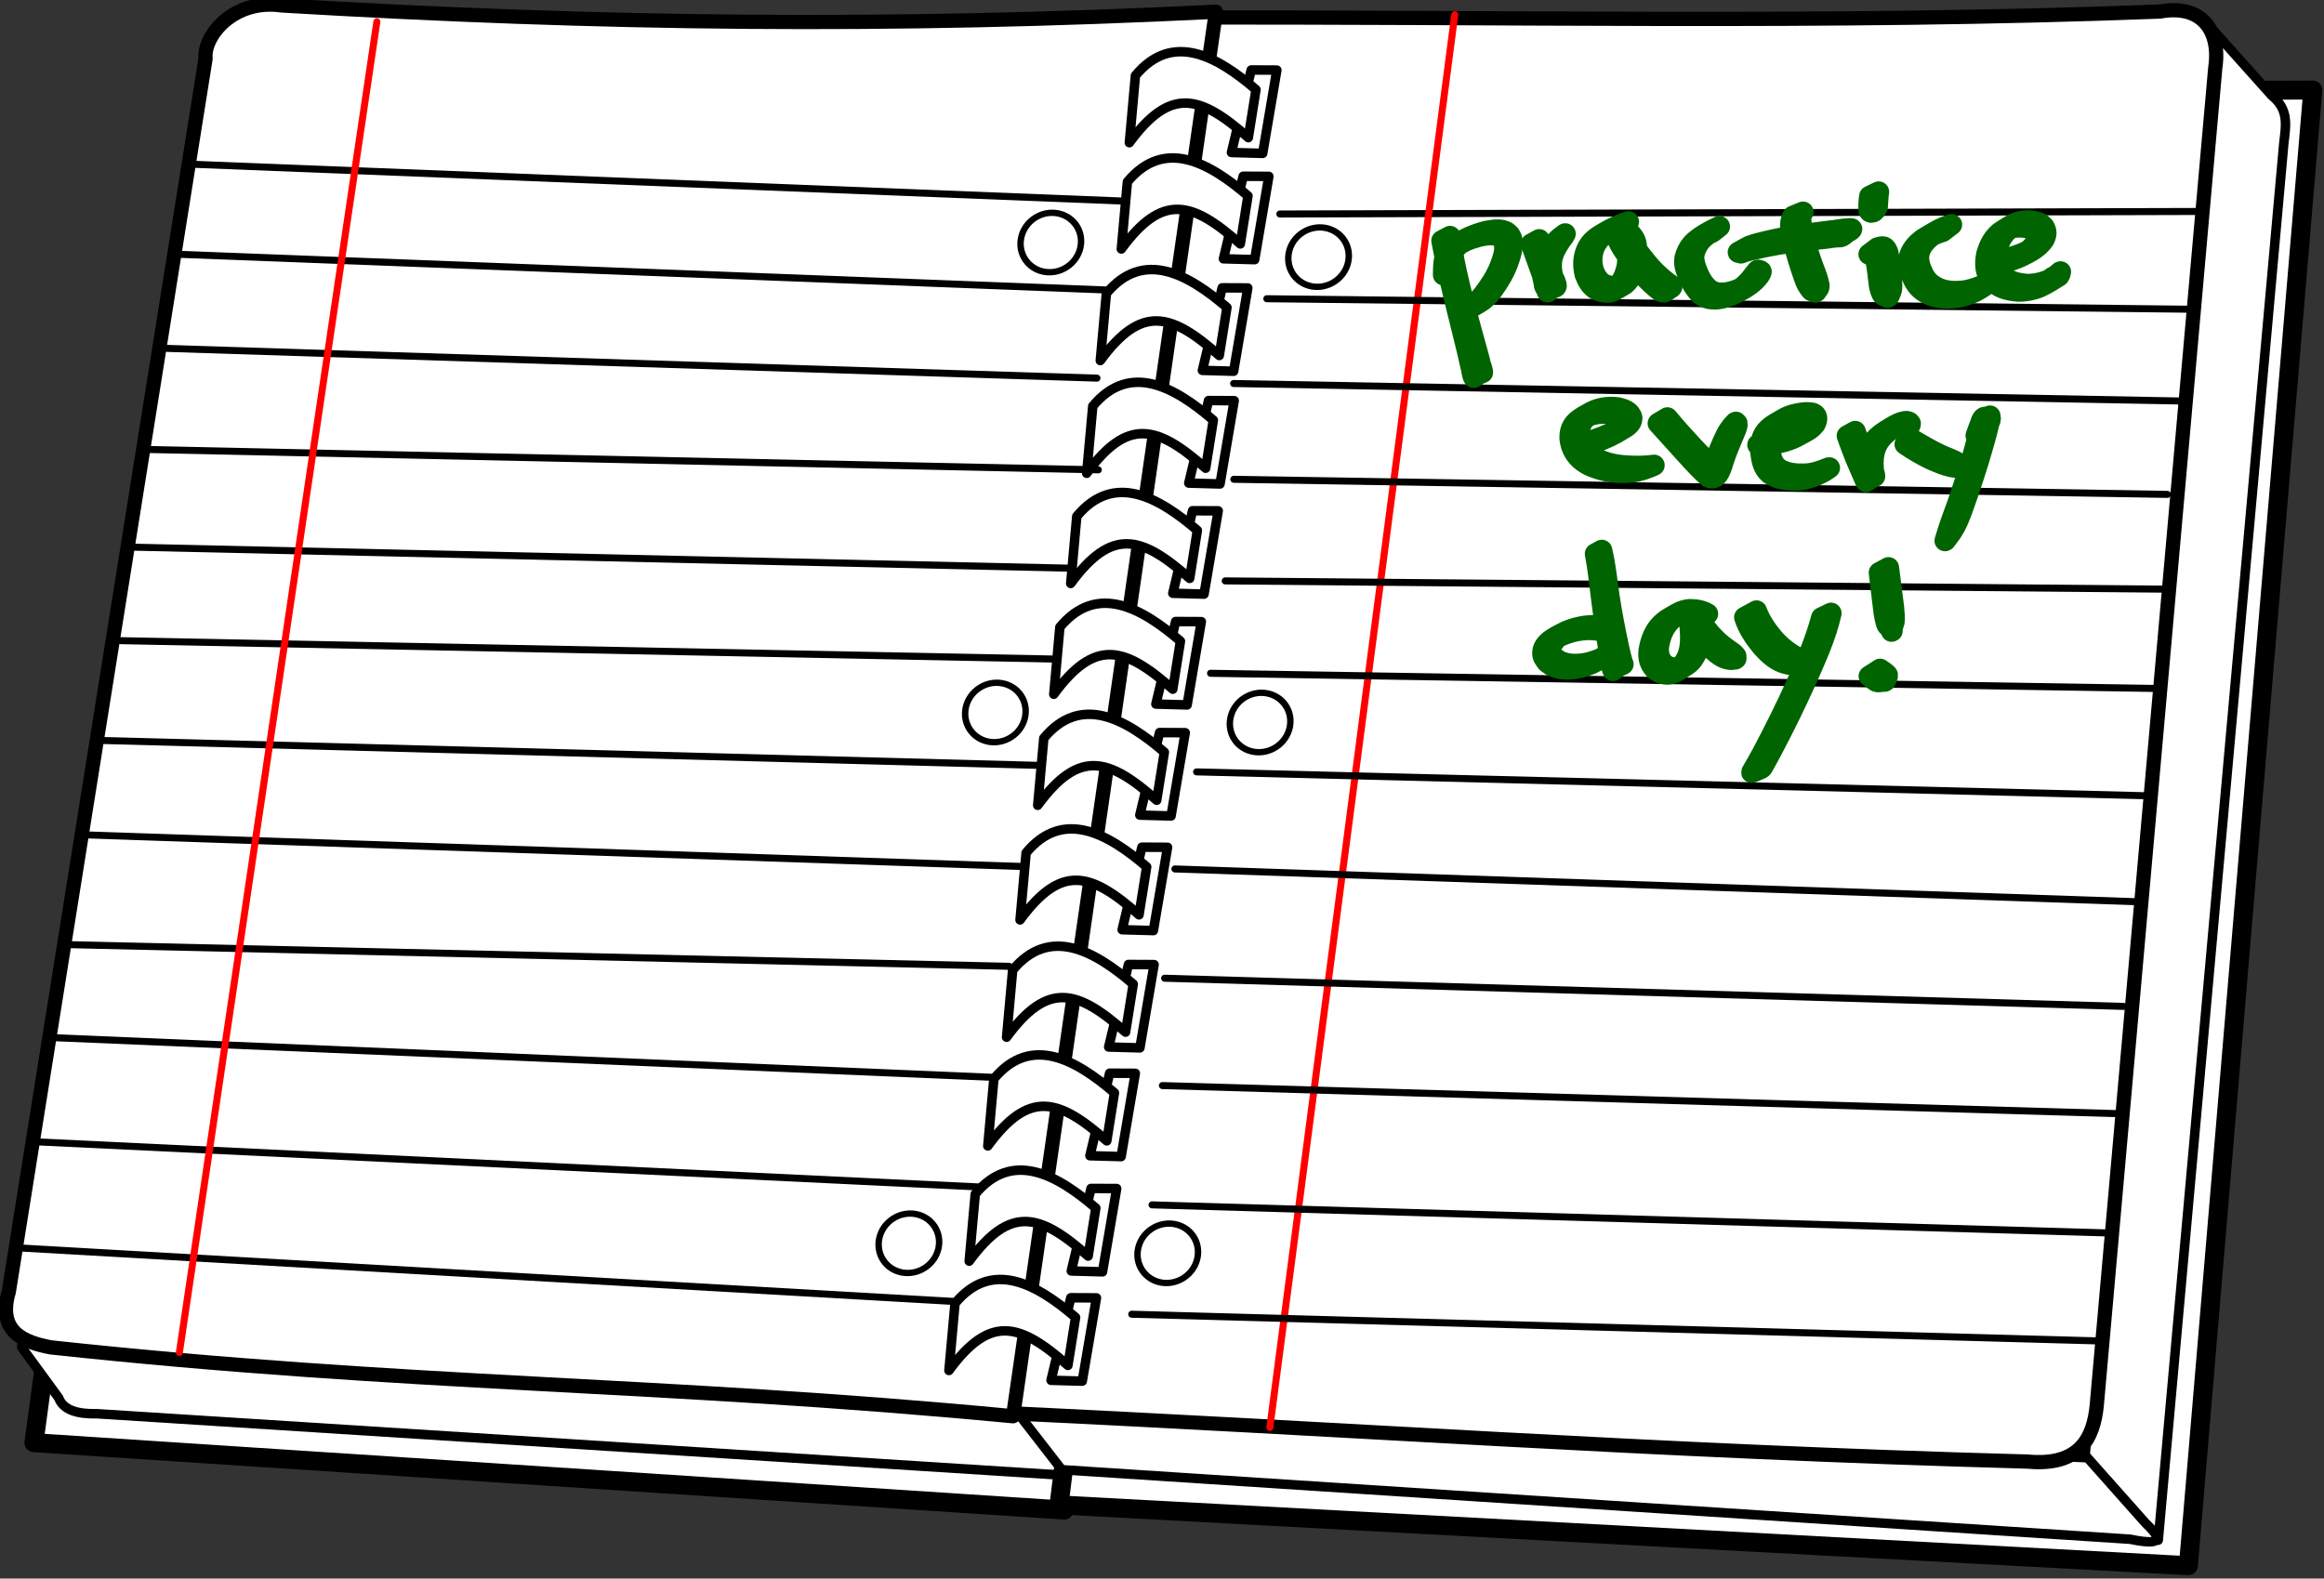 <?xml version="1.0" encoding="UTF-8" standalone="no"?>
<svg
   xmlns:dc="http://purl.org/dc/elements/1.1/"
   xmlns:cc="http://creativecommons.org/ns#"
   xmlns:rdf="http://www.w3.org/1999/02/22-rdf-syntax-ns#"
   xmlns:svg="http://www.w3.org/2000/svg"
   xmlns="http://www.w3.org/2000/svg"
   xmlns:sodipodi="http://sodipodi.sourceforge.net/DTD/sodipodi-0.dtd"
   xmlns:inkscape="http://www.inkscape.org/namespaces/inkscape"
   viewBox="0 0 467.088 317.342"
   version="1.1"
   id="svg154"
   sodipodi:docname="note.svg"
   width="123.584mm"
   height="83.964mm"
   inkscape:version="1.0.2-2 (e86c870879, 2021-01-15)">
  <rect x="0" y="0" width="467.088" height="317.342" fill="#333333" stroke="none"/>
  <defs
     id="defs158" />
  <sodipodi:namedview
     pagecolor="#ffffff"
     bordercolor="#666666"
     borderopacity="1"
     objecttolerance="10"
     gridtolerance="10"
     guidetolerance="10"
     inkscape:pageopacity="0"
     inkscape:pageshadow="2"
     inkscape:window-width="1920"
     inkscape:window-height="1017"
     id="namedview156"
     showgrid="false"
     units="mm"
     inkscape:zoom="0.88407948"
     inkscape:cx="58.675329"
     inkscape:cy="-41.597796"
     inkscape:window-x="-8"
     inkscape:window-y="-8"
     inkscape:window-maximized="1"
     inkscape:current-layer="svg154" />
  <g
     transform="matrix(1.178,-0.78,0.78,1.178,-1472.499,377.47)"
     stroke-linecap="round"
     stroke-linejoin="round"
     id="g152">
    <path
       d="m 907.2,526.46 116.91,88.915 130.68,-165.3 -113.71,-76.472 z"
       fill="#ffffff"
       stroke="#000000"
       stroke-width="2.701"
       id="path2" />
    <path
       d="m 913.24,514.16 0.413,8.925 c -0.426,1.832 0.978,3.436 3.283,4.884 l 110.24,83.529 125.66,-160.12 -114.17,-76.193 z"
       fill="#ffffff"
       stroke="#000000"
       stroke-width="1.351"
       id="path4" />
    <path
       d="m 1023.9,614.35 129.18,95.912 130.68,-165.3 -128.23,-84.321 -131.63,153.71 z"
       fill="#ffffff"
       stroke="#000000"
       stroke-width="2.701"
       id="path6" />
    <path
       d="m 1148.6,690.21 2.909,14.656 124.64,-155.88 c 1.763,-2.07 3.227,-3.603 2.308,-6.598 l -2.058,-14.059 z"
       fill="#ffffff"
       stroke="#000000"
       stroke-dashoffset="1.5"
       stroke-width="1.351"
       id="path8" />
    <path
       d="m 1026.2,599.92 0.786,10.472 121.27,92.16 c 3.947,3.979 3.615,1.715 3.083,-0.749 l -1.75,-12.276 z"
       fill="#ffffff"
       stroke="#000000"
       stroke-dashoffset="1.5"
       stroke-width="1.351"
       id="path10" />
    <path
       d="m 1022,597.23 c 42.598,31.093 75.598,56.74 120.19,88.054 5.803,4.674 9.676,2.371 12.609,-1.232 l 119.13,-149.38 c 3.646,-4.049 3.353,-8.697 -2.131,-11.03 -40.795,-24.82 -78.692,-51.286 -118.5,-77.421 z"
       fill="#ffffff"
       stroke="#000000"
       stroke-width="2.026"
       id="path12" />
    <path
       d="m 916.7,516.49 c 39.463,32.715 69.208,51.794 108.71,83.732 l 134.4,-150.7 c -40.19,-23.85 -73.798,-46.692 -110.32,-74.118 -5.174,-4.614 -11.722,-2.523 -13.203,0.324 l -120.22,130.86 c -4.573,3.861 -2.123,7.222 0.632,9.903 z"
       fill="#ffffff"
       stroke="#000000"
       stroke-width="2.026"
       id="path14" />
    <path
       d="m 1151.5,478.54 108.77,71.589"
       fill="#ff0000"
       stroke="#000000"
       stroke-dashoffset="3.003"
       id="path16" />
    <path
       d="M 1187.9,468.64 1054.99,621.72"
       fill="#ff0000"
       stroke="#ff0000"
       stroke-dashoffset="3.003"
       id="path18" />
    <path
       d="m 1077.8,560.16 111.52,78.652"
       fill="#ff0000"
       stroke="#000000"
       stroke-dashoffset="3.003"
       id="path20" />
    <path
       d="m 1132.7,495.02 110.73,76.298"
       fill="#ff0000"
       stroke="#000000"
       stroke-dashoffset="3.003"
       id="path22" />
    <path
       d="m 1143.3,487.57 108.38,73.551"
       fill="#ff0000"
       stroke="#000000"
       stroke-dashoffset="3.003"
       id="path24" />
    <path
       d="m 1125.2,506.4 109.56,75.121"
       fill="#ff0000"
       stroke="#000000"
       stroke-dashoffset="3.003"
       id="path26" />
    <path
       d="m 1116.2,517.78 110.73,74.728"
       fill="#ff0000"
       stroke="#000000"
       stroke-dashoffset="3.003"
       id="path28" />
    <path
       d="m 1107.2,527.59 110.73,75.906"
       fill="#ff0000"
       stroke="#000000"
       stroke-dashoffset="3.003"
       id="path30" />
    <path
       d="m 1097.8,538.19 111.13,77.671"
       fill="#ff0000"
       stroke="#000000"
       stroke-dashoffset="3.003"
       id="path32" />
    <path
       d="m 1087.6,548 111.52,79.437"
       fill="#ff0000"
       stroke="#000000"
       stroke-dashoffset="3.003"
       id="path34" />
    <path
       d="m 1069.1,572.72 111.52,78.652"
       fill="#ff0000"
       stroke="#000000"
       stroke-dashoffset="3.003"
       id="path36" />
    <path
       d="m 1058.5,586.06 111.52,78.652"
       fill="#ff0000"
       stroke="#000000"
       stroke-dashoffset="3.003"
       id="path38" />
    <path
       d="M 1047.5,597.44 1160,676.485"
       fill="#ff0000"
       stroke="#000000"
       stroke-dashoffset="3.003"
       id="path40" />
    <path
       d="m 1026.7,387.43 107.93,77.772"
       fill="#ff0000"
       stroke="#000000"
       stroke-dashoffset="3.003"
       id="path42" />
    <path
       d="m 950.44,470.1 109.85,76.433"
       fill="#ff0000"
       stroke="#000000"
       stroke-dashoffset="3.003"
       id="path44" />
    <path
       d="m 1007.8,406.27 109.11,77.38"
       fill="#ff0000"
       stroke="#000000"
       stroke-dashoffset="3.003"
       id="path46" />
    <path
       d="m 1017.2,396.46 108.72,78.165"
       fill="#ff0000"
       stroke="#000000"
       stroke-dashoffset="3.003"
       id="path48" />
    <path
       d="m 998.18,417.19 111.69,77.447"
       fill="#ff0000"
       stroke="#000000"
       stroke-dashoffset="3.003"
       id="path50" />
    <path
       d="m 988.9,427.72 110.73,76.948"
       fill="#ff0000"
       stroke="#000000"
       stroke-dashoffset="3.003"
       id="path52" />
    <path
       d="m 980.43,438.08 109.07,75.351"
       fill="#ff0000"
       stroke="#000000"
       stroke-dashoffset="3.003"
       id="path54" />
    <path
       d="m 969.9,448.12 109.39,76.69"
       fill="#ff0000"
       stroke="#000000"
       stroke-dashoffset="3.003"
       id="path56" />
    <path
       d="m 960.68,458.13 110.54,78.686"
       fill="#ff0000"
       stroke="#000000"
       stroke-dashoffset="3.003"
       id="path58" />
    <path
       d="m 941.25,479.88 109.3,79.207"
       fill="#ff0000"
       stroke="#000000"
       stroke-dashoffset="3.003"
       id="path60" />
    <path
       d="m 930.69,490.64 109.26,80.121"
       fill="#ff0000"
       stroke="#000000"
       stroke-dashoffset="3.003"
       id="path62" />
    <path
       d="m 920.26,501.83 110.37,82.537"
       fill="#ff0000"
       stroke="#000000"
       stroke-dashoffset="3.003"
       id="path64" />
    <path
       d="M 1059.5,384.81 931.54,527.18"
       fill="#ff0000"
       stroke="#ff0000"
       stroke-dashoffset="3.003"
       id="path66" />
    <path
       transform="matrix(0.927,0,0,0.885,488.83,94.685)"
       d="m 720.86,442.95 c 0,2.601 -2.108,4.709 -4.709,4.709 -2.601,0 -4.709,-2.108 -4.709,-4.709 0,-2.601 2.108,-4.709 4.709,-4.709 2.601,0 4.709,2.108 4.709,4.709 z"
       fill="#ffffff"
       stroke="#000000"
       stroke-dashoffset="3.003"
       id="path68" />
    <path
       transform="matrix(0.927,0,0,0.885,445.34,145.31)"
       d="m 720.86,442.95 c 0,2.601 -2.108,4.709 -4.709,4.709 -2.601,0 -4.709,-2.108 -4.709,-4.709 0,-2.601 2.108,-4.709 4.709,-4.709 2.601,0 4.709,2.108 4.709,4.709 z"
       fill="#ffffff"
       stroke="#000000"
       stroke-dashoffset="3.003"
       id="path70" />
    <path
       transform="matrix(0.927,0,0,0.885,392.69,201.03)"
       d="m 720.86,442.95 c 0,2.601 -2.108,4.709 -4.709,4.709 -2.601,0 -4.709,-2.108 -4.709,-4.709 0,-2.601 2.108,-4.709 4.709,-4.709 2.601,0 4.709,2.108 4.709,4.709 z"
       fill="#ffffff"
       stroke="#000000"
       stroke-dashoffset="3.003"
       id="path72" />
    <path
       transform="matrix(0.927,0,0,0.885,414.73,123.33)"
       d="m 720.86,442.95 c 0,2.601 -2.108,4.709 -4.709,4.709 -2.601,0 -4.709,-2.108 -4.709,-4.709 0,-2.601 2.108,-4.709 4.709,-4.709 2.601,0 4.709,2.108 4.709,4.709 z"
       fill="#ffffff"
       stroke="#000000"
       stroke-dashoffset="3.003"
       id="path74" />
    <path
       transform="matrix(0.927,0,0,0.885,362.77,179.51)"
       d="m 720.86,442.95 c 0,2.601 -2.108,4.709 -4.709,4.709 -2.601,0 -4.709,-2.108 -4.709,-4.709 0,-2.601 2.108,-4.709 4.709,-4.709 2.601,0 4.709,2.108 4.709,4.709 z"
       fill="#ffffff"
       stroke="#000000"
       stroke-dashoffset="3.003"
       id="path76" />
    <path
       transform="matrix(0.927,0,0,0.885,458.22,71.925)"
       d="m 720.86,442.95 c 0,2.601 -2.108,4.709 -4.709,4.709 -2.601,0 -4.709,-2.108 -4.709,-4.709 0,-2.601 2.108,-4.709 4.709,-4.709 2.601,0 4.709,2.108 4.709,4.709 z"
       fill="#ffffff"
       stroke="#000000"
       stroke-dashoffset="3.003"
       id="path78" />
    <g
       transform="translate(435.96,-43.076)"
       fill="#ffffff"
       stroke="#000000"
       stroke-dashoffset="1.5"
       stroke-width="1.351"
       id="g84">
      <path
         d="m 714.63,510.52 3.636,2.555 8.224,-8.767 -3.033,-2.029 z"
         id="path80" />
      <path
         d="m 717.8,510.08 4.68,-5.093 c -1.962,-6.948 -5.313,-13.525 -13.199,-11.133 l -5.99,7.484 c 9.288,-3.428 12.139,-0.123 14.509,8.743 z"
         id="path82" />
    </g>
    <g
       transform="translate(426.66,-31.097)"
       fill="#ffffff"
       stroke="#000000"
       stroke-dashoffset="1.5"
       stroke-width="1.351"
       id="g90">
      <path
         d="m 714.63,510.52 3.636,2.555 8.224,-8.767 -3.033,-2.029 z"
         id="path86" />
      <path
         d="m 717.8,510.08 4.68,-5.093 c -1.962,-6.948 -5.313,-13.525 -13.199,-11.133 l -5.99,7.484 c 9.288,-3.428 12.139,-0.123 14.509,8.743 z"
         id="path88" />
    </g>
    <g
       transform="translate(415.4,-19.51)"
       fill="#ffffff"
       stroke="#000000"
       stroke-dashoffset="1.5"
       stroke-width="1.351"
       id="g96">
      <path
         d="m 714.63,510.52 3.636,2.555 8.224,-8.767 -3.033,-2.029 z"
         id="path92" />
      <path
         d="m 717.8,510.08 4.68,-5.093 c -1.962,-6.948 -5.313,-13.525 -13.199,-11.133 l -5.99,7.484 c 9.288,-3.428 12.139,-0.123 14.509,8.743 z"
         id="path94" />
    </g>
    <g
       transform="translate(404.93,-7.206)"
       fill="#ffffff"
       stroke="#000000"
       stroke-dashoffset="1.5"
       stroke-width="1.351"
       id="g102">
      <path
         d="m 714.63,510.52 3.636,2.555 8.224,-8.767 -3.033,-2.029 z"
         id="path98" />
      <path
         d="m 717.8,510.08 4.68,-5.093 c -1.962,-6.948 -5.313,-13.525 -13.199,-11.133 l -5.99,7.484 c 9.288,-3.428 12.139,-0.123 14.509,8.743 z"
         id="path100" />
    </g>
    <g
       transform="translate(394.38,4.61)"
       fill="#ffffff"
       stroke="#000000"
       stroke-dashoffset="1.5"
       stroke-width="1.351"
       id="g108">
      <path
         d="m 714.63,510.52 3.636,2.555 8.224,-8.767 -3.033,-2.029 z"
         id="path104" />
      <path
         d="m 717.8,510.08 4.68,-5.093 c -1.962,-6.948 -5.313,-13.525 -13.199,-11.133 l -5.99,7.484 c 9.288,-3.428 12.139,-0.123 14.509,8.743 z"
         id="path106" />
    </g>
    <g
       transform="translate(383.67,16.427)"
       fill="#ffffff"
       stroke="#000000"
       stroke-dashoffset="1.5"
       stroke-width="1.351"
       id="g114">
      <path
         d="m 714.63,510.52 3.636,2.555 8.224,-8.767 -3.033,-2.029 z"
         id="path110" />
      <path
         d="m 717.8,510.08 4.68,-5.093 c -1.962,-6.948 -5.313,-13.525 -13.199,-11.133 l -5.99,7.484 c 9.288,-3.428 12.139,-0.123 14.509,8.743 z"
         id="path112" />
    </g>
    <g
       transform="translate(373.04,28.339)"
       fill="#ffffff"
       stroke="#000000"
       stroke-dashoffset="1.5"
       stroke-width="1.351"
       id="g120">
      <path
         d="m 714.63,510.52 3.636,2.555 8.224,-8.767 -3.033,-2.029 z"
         id="path116" />
      <path
         d="m 717.8,510.08 4.68,-5.093 c -1.962,-6.948 -5.313,-13.525 -13.199,-11.133 l -5.99,7.484 c 9.288,-3.428 12.139,-0.123 14.509,8.743 z"
         id="path118" />
    </g>
    <g
       transform="translate(361.94,40.548)"
       fill="#ffffff"
       stroke="#000000"
       stroke-dashoffset="1.5"
       stroke-width="1.351"
       id="g126">
      <path
         d="m 714.63,510.52 3.636,2.555 8.224,-8.767 -3.033,-2.029 z"
         id="path122" />
      <path
         d="m 717.8,510.08 4.68,-5.093 c -1.962,-6.948 -5.313,-13.525 -13.199,-11.133 l -5.99,7.484 c 9.288,-3.428 12.139,-0.123 14.509,8.743 z"
         id="path124" />
    </g>
    <g
       transform="translate(351.13,53.407)"
       fill="#ffffff"
       stroke="#000000"
       stroke-dashoffset="1.5"
       stroke-width="1.351"
       id="g132">
      <path
         d="m 714.63,510.52 3.636,2.555 8.224,-8.767 -3.033,-2.029 z"
         id="path128" />
      <path
         d="m 717.8,510.08 4.68,-5.093 c -1.962,-6.948 -5.313,-13.525 -13.199,-11.133 l -5.99,7.484 c 9.288,-3.428 12.139,-0.123 14.509,8.743 z"
         id="path130" />
    </g>
    <g
       transform="translate(340.36,64.831)"
       fill="#ffffff"
       stroke="#000000"
       stroke-dashoffset="1.5"
       stroke-width="1.351"
       id="g138">
      <path
         d="m 714.63,510.52 3.636,2.555 8.224,-8.767 -3.033,-2.029 z"
         id="path134" />
      <path
         d="m 717.8,510.08 4.68,-5.093 c -1.962,-6.948 -5.313,-13.525 -13.199,-11.133 l -5.99,7.484 c 9.288,-3.428 12.139,-0.123 14.509,8.743 z"
         id="path136" />
    </g>
    <g
       transform="translate(329.1,77.04)"
       fill="#ffffff"
       stroke="#000000"
       stroke-dashoffset="1.5"
       stroke-width="1.351"
       id="g144">
      <path
         d="m 714.63,510.52 3.636,2.555 8.224,-8.767 -3.033,-2.029 z"
         id="path140" />
      <path
         d="m 717.8,510.08 4.68,-5.093 c -1.962,-6.948 -5.313,-13.525 -13.199,-11.133 l -5.99,7.484 c 9.288,-3.428 12.139,-0.123 14.509,8.743 z"
         id="path142" />
    </g>
    <g
       transform="translate(318.11,88.42)"
       fill="#ffffff"
       stroke="#000000"
       stroke-dashoffset="1.5"
       stroke-width="1.351"
       id="g150">
      <path
         d="m 714.63,510.52 3.636,2.555 8.224,-8.767 -3.033,-2.029 z"
         id="path146" />
      <path
         d="m 717.8,510.08 4.68,-5.093 c -1.962,-6.948 -5.313,-13.525 -13.199,-11.133 l -5.99,7.484 c 9.288,-3.428 12.139,-0.123 14.509,8.743 z"
         id="path148" />
    </g>
  </g>
  <path
     style="fill:#00ff00;stroke:#006400;stroke-width:4.239;stroke-linecap:square;stroke-linejoin:round"
     id="path993"
     d="m 289.785,48.397 c 0.83,4.525 1.913,9 2.992,13.47 0.952,3.882 1.959,7.75 2.82,11.654 0.21,0.692 0.24,1.435 0.472,2.122 0.032,0.094 0.098,0.292 0.181,0.237 0.453,-0.3 0.877,-0.641 1.315,-0.962 -0.534,-0.047 -0.297,0.018 -0.718,-0.161 0,0 -0.168,0.1 -0.168,0.1 v 0 c 0.028,0.414 0.06,0.194 -0.165,0.648 0.485,-0.204 0.975,-0.395 1.454,-0.611 0.117,-0.053 -0.577,-2.211 -0.583,-2.339 -1.06,-3.823 -2.119,-7.647 -3.14,-11.48 -1.136,-4.473 -2.217,-8.969 -2.807,-13.553 0,0 -1.652,0.876 -1.652,0.876 z" />
  <path
     style="fill:#00ff00;stroke:#006400;stroke-width:4.239;stroke-linecap:square;stroke-linejoin:round"
     id="path995"
     d="m 290.806,54.906 c 0.217,-0.99 0.428,-1.98 0.68,-2.962 0.378,-1.348 1.073,-2.227 2.159,-3.076 0.215,-0.136 0.444,-0.254 0.646,-0.409 0.192,-0.147 -0.856,0.401 -0.615,0.386 0.314,-0.019 0.567,-0.274 0.855,-0.401 0.933,-0.408 1.88,-0.704 2.86,-0.973 1.289,-0.217 2.937,-0.589 4.121,0.219 0.179,0.122 0.31,0.302 0.465,0.453 0.101,0.2 0.237,0.386 0.304,0.6 0.483,1.545 -0.32,3.505 -0.851,4.932 -0.782,1.944 -1.923,3.699 -3.184,5.361 -0.591,0.767 -1.235,1.485 -2.019,2.056 -0.545,0.333 -1.936,1.227 0.543,-0.297 0.111,-0.069 -0.232,0.121 -0.349,0.18 -0.227,0.113 -0.402,0.194 -0.63,0.301 -0.294,0.189 -2.983,1.45 -1.665,1.046 0,0 0.204,-0.08 0.204,-0.08 v 0 c 1.766,-0.768 -1.525,0.781 0.025,0.174 1.275,-0.557 2.49,-1.247 3.643,-2.027 0.788,-0.597 1.456,-1.325 2.037,-2.125 1.196,-1.658 2.267,-3.408 2.987,-5.332 0.502,-1.431 1.27,-3.532 0.771,-5.053 -0.076,-0.231 -0.224,-0.432 -0.336,-0.647 -0.171,-0.164 -0.316,-0.359 -0.512,-0.492 -1.241,-0.842 -2.953,-0.451 -4.305,-0.228 -2.315,0.616 -4.51,1.527 -6.467,2.948 -1.028,0.866 -1.66,1.738 -1.921,3.082 -0.128,0.899 -0.136,1.804 -0.146,2.711 0,0 0.698,-0.346 0.698,-0.346 z" />
  <path
     style="fill:#00ff00;stroke:#006400;stroke-width:4.239;stroke-linecap:square;stroke-linejoin:round"
     id="path997"
     d="m 307.768,49.043 c 0.761,2.225 1.611,4.418 2.38,6.639 0.201,0.603 0.474,1.371 0.632,2.004 0.223,0.895 -0.064,2.093 1.719,-1.028 0.14,-0.245 -0.226,-0.517 -0.312,-0.786 -0.109,-0.341 -0.18,-0.692 -0.27,-1.038 -0.432,-2.818 0.348,-4.388 1.878,-6.65 0.658,-0.861 0.415,-0.453 0.788,-1.185 0,0 -0.078,0.032 -0.078,0.032 v 0 c -1.399,1.067 -0.74,0.499 -1.982,1.699 -0.295,0.343 -0.613,0.668 -0.885,1.03 -1.376,1.831 -1.88,3.79 -1.533,6.052 0.081,0.36 0.147,0.723 0.243,1.079 0.077,0.284 -0.017,0.804 0.275,0.837 2.501,0.282 2.331,-0.085 1.945,-1.032 -0.261,-0.64 -0.552,-1.268 -0.809,-1.91 -0.896,-2.169 -1.699,-4.375 -2.402,-6.614 0,0 -1.589,0.87 -1.589,0.87 z" />
  <path
     style="fill:#00ff00;stroke:#006400;stroke-width:4.239;stroke-linecap:square;stroke-linejoin:round"
     id="path1001"
     d="m 327.302,44.576 c -1.263,0.405 -2.476,0.938 -3.658,1.537 -1.624,0.916 -3.441,1.772 -4.43,3.445 -0.14,0.237 -0.244,0.494 -0.366,0.741 -0.664,1.649 -0.682,3.156 -0.269,4.86 0.384,1.06 0.958,2.132 1.885,2.82 0.169,0.126 0.36,0.219 0.54,0.328 0.931,0.371 2.273,0.677 3.228,0.189 0.797,-0.407 1.551,-0.891 2.327,-1.337 1.241,-1.07 1.844,-2.595 2.256,-4.139 0.305,-1.279 0.251,-2.572 0.043,-3.858 -0.081,-0.595 -0.296,-1.115 -0.651,-1.593 -0.313,-0.384 -0.628,-0.766 -0.965,-1.13 -0.791,-0.515 -0.319,-0.263 -2.222,1.123 -0.077,0.056 0.019,0.191 0.041,0.283 0.113,0.473 0.349,0.903 0.567,1.332 0.98,1.758 2.241,3.336 3.51,4.891 1.143,1.398 2.407,2.695 3.789,3.856 0.443,0.319 0.906,0.827 1.494,0.778 0.078,-0.025 0.156,-0.05 0.234,-0.075 0,0 1.239,-0.805 1.239,-0.805 v 0 c 0.037,-0.048 0.075,-0.097 0.112,-0.145 0.007,-0.042 0.032,-0.084 0.023,-0.126 -0.052,-0.232 -0.947,-0.699 -1.097,-0.884 -1.418,-1.111 -2.721,-2.36 -3.868,-3.753 -1.257,-1.54 -2.499,-3.112 -3.437,-4.874 -0.177,-0.37 -0.291,-0.571 -0.411,-0.948 -0.033,-0.103 -0.064,-0.208 -0.076,-0.316 -0.006,-0.048 0.069,-0.163 0.025,-0.143 -3.123,1.442 -2.615,1.262 -1.872,1.006 0.378,0.312 0.714,0.666 1.014,1.055 0.332,0.445 0.552,0.928 0.641,1.482 0.245,1.241 0.284,2.494 -0.006,3.735 -0.397,1.51 -0.983,2.99 -2.262,3.971 0.381,-0.207 0.8,-0.355 1.143,-0.621 0.175,-0.136 -0.411,0.169 -0.627,0.221 -0.859,0.206 -1.756,0.073 -2.571,-0.231 -0.178,-0.095 -0.367,-0.173 -0.534,-0.286 -0.926,-0.629 -1.492,-1.678 -1.866,-2.697 -0.421,-1.666 -0.383,-3.114 0.285,-4.722 0.511,-0.997 1.025,-1.71 1.935,-2.386 0.206,-0.153 0.882,-0.343 0.64,-0.429 -0.258,-0.092 -0.476,0.269 -0.714,0.403 1.203,-0.634 2.44,-1.199 3.733,-1.625 0,0 1.2,-0.935 1.2,-0.935 z" />
  <path
     style="fill:#00ff00;stroke:#006400;stroke-width:4.239;stroke-linecap:square;stroke-linejoin:round"
     id="path1003"
     d="m 345.586,45.537 c -1.748,0.787 -3.445,1.714 -4.921,2.944 -1.042,0.914 -1.679,2.085 -2.019,3.412 -0.257,1.388 0.305,2.671 0.854,3.912 0.542,1.218 1.229,2.354 2.177,3.296 1.064,0.882 2.01,1.057 3.358,0.999 1.481,-0.148 2.875,-0.656 4.187,-1.337 1.672,-0.889 3.276,-1.85 4.399,-3.394 0.072,-0.1 0.425,-0.672 0.346,-0.817 -0.087,-0.16 -0.517,-0.218 -0.627,-0.244 0,0 -0.172,0.09 -0.172,0.09 v 0 c -0.453,0.591 -0.946,1.147 -1.378,1.754 -0.489,0.562 -1.003,1.089 -1.589,1.551 -0.179,0.141 -0.763,0.487 -0.549,0.408 0.418,-0.154 0.783,-0.425 1.175,-0.638 -1.294,0.709 -2.674,1.242 -4.149,1.42 -1.299,0.093 -2.225,-0.03 -3.283,-0.849 -0.974,-0.885 -1.668,-1.99 -2.164,-3.208 -0.489,-1.216 -0.984,-2.493 -0.735,-3.824 0.344,-1.265 0.97,-2.383 1.968,-3.255 0.178,-0.148 0.351,-0.302 0.534,-0.443 0.423,-0.325 1.52,-1.008 -0.418,0.148 -0.06,0.036 0.444,-0.255 1.131,-0.583 0.143,-0.068 0.289,-0.131 0.433,-0.197 0,0 1.444,-1.144 1.444,-1.144 z" />
  <path
     style="fill:#00ff00;stroke:#006400;stroke-width:4.239;stroke-linecap:square;stroke-linejoin:round"
     id="path1005"
     d="m 360.365,43.46 c -0.934,1.549 -0.304,3.458 0.064,5.089 0.573,2.372 1.311,4.699 2.105,7.004 0.223,0.611 0.437,1.244 0.771,1.807 0.179,0.302 0.407,0.591 0.604,0.883 0.024,0.024 0.346,0.353 0.403,0.368 0.638,0.169 0.241,-0.169 0.525,0.113 0,0 0.185,-0.093 0.185,-0.093 v 0 c 0.33,-0.58 0.641,-0.597 0.574,-1.333 -0.21,-1.007 -0.524,-1.982 -0.917,-2.934 -0.846,-2.269 -1.628,-4.565 -2.194,-6.922 -0.212,-0.948 -0.352,-1.469 -0.474,-2.42 -0.106,-0.827 -0.144,-1.683 0.366,-2.388 0,0 -2.013,0.825 -2.013,0.825 z" />
  <path
     style="fill:#00ff00;stroke:#006400;stroke-width:4.239;stroke-linecap:square;stroke-linejoin:round"
     id="path1007"
     d="m 351.426,49.917 c -0.496,0.304 -1.037,0.544 -1.488,0.912 -0.173,0.141 0.421,-0.149 0.635,-0.215 0.271,-0.083 0.545,-0.157 0.82,-0.23 1.089,-0.289 2.19,-0.516 3.292,-0.749 2.057,-0.434 4.133,-0.762 6.217,-1.033 1.548,-0.197 3.097,-0.389 4.649,-0.555 0.698,-0.067 1.397,-0.131 2.09,-0.241 0.464,-0.085 0.932,-0.139 1.403,-0.167 0.287,-0.035 0.578,-0.017 0.864,-0.044 0.538,-0.13 0.934,-0.567 1.335,-0.91 0,0 -0.19,0.115 -0.19,0.115 v 0 c 0.195,-0.108 1.083,-0.463 1.123,-0.77 0.003,-0.02 -0.03,-0.028 -0.045,-0.041 -0.284,-0.052 -0.58,0.006 -0.864,0.015 -0.479,0.028 -0.958,0.061 -1.43,0.149 -0.706,0.131 -1.418,0.217 -2.132,0.292 -1.576,0.187 -3.148,0.415 -4.724,0.604 -2.132,0.287 -4.252,0.649 -6.354,1.11 -1.136,0.251 -2.271,0.502 -3.394,0.808 -0.121,0.033 -1.344,0.373 -1.531,0.466 -0.797,0.397 -1.563,0.855 -2.344,1.283 0,0 2.069,-0.8 2.069,-0.8 z" />
  <path
     style="fill:#00ff00;stroke:#006400;stroke-width:4.239;stroke-linecap:square;stroke-linejoin:round"
     id="path1009"
     d="m 375.636,51.112 c 0.878,-0.064 1.06,0.165 1.334,0.976 0.407,1.774 0.511,3.596 0.77,5.394 0.094,0.44 0.355,1.618 0.77,1.911 0.705,0.201 0.446,0.03 0.842,0.396 0,0 0.161,-0.086 0.161,-0.086 v 0 c 0.46,-1.619 -0.468,1.506 0.554,-1.137 0.252,-0.652 0.121,-1.688 0.112,-2.365 -0.189,-1.831 -0.33,-3.681 -0.754,-5.476 -0.506,-1.269 -0.852,-1.274 -2.109,-0.885 0,0 -1.68,1.272 -1.68,1.272 z" />
  <path
     style="fill:#00ff00;stroke:#006400;stroke-width:4.239;stroke-linecap:square;stroke-linejoin:round"
     id="path1011"
     d="m 375.768,39.461 c -0.129,0.972 -0.224,1.953 -0.105,2.93 0.378,0.399 0.13,0.279 0.798,0.209 0,0 0.18,-0.097 0.18,-0.097 v 0 c 0.58,-0.579 0.36,-0.255 0.68,-0.957 0.099,-0.986 0.079,-1.983 0.256,-2.962 0,0 -1.809,0.878 -1.809,0.878 z" />
  <path
     style="fill:#00ff00;stroke:#006400;stroke-width:4.239;stroke-linecap:square;stroke-linejoin:round"
     id="path1013"
     d="m 392.243,45.155 c -2.127,0.555 -3.973,1.821 -5.836,2.929 -1.097,0.82 -2.073,1.858 -2.551,3.166 -0.086,0.235 -0.134,0.483 -0.201,0.724 -0.256,1.553 0.299,2.98 0.975,4.345 0.789,1.469 1.658,2.218 3.146,2.926 1.532,0.662 3.172,0.744 4.812,0.634 1.495,-0.144 2.927,-0.594 4.288,-1.213 0.873,-0.451 1.749,-0.973 2.515,-1.584 0.033,-0.026 -0.055,-0.064 -0.082,-0.095 0,0 -0.17,0.07 -0.17,0.07 v 0 c -0.182,0.114 -0.735,0.444 -0.545,0.343 2.201,-1.159 0.464,-0.313 0.44,-0.301 -0.153,0.073 -0.306,0.147 -0.458,0.22 -1.326,0.578 -2.705,1.04 -4.15,1.204 -1.61,0.139 -3.227,0.086 -4.744,-0.539 -1.451,-0.665 -2.305,-1.365 -3.081,-2.786 -0.657,-1.317 -1.184,-2.7 -0.899,-4.195 0.07,-0.23 0.122,-0.466 0.21,-0.689 0.497,-1.271 1.483,-2.261 2.576,-3.039 -0.394,0.214 -0.784,0.434 -1.181,0.641 -0.253,0.132 0.496,-0.285 0.75,-0.416 0.623,-0.321 1.281,-0.598 1.945,-0.823 0.129,-0.044 0.261,-0.075 0.391,-0.113 0,0 1.849,-1.409 1.849,-1.409 z" />
  <path
     style="fill:#00ff00;stroke:#006400;stroke-width:4.239;stroke-linecap:square;stroke-linejoin:round"
     id="path1015"
     d="m 402.752,52.783 c 1.175,-0.338 2.333,-0.725 3.452,-1.219 1.766,-0.879 3.522,-1.739 4.624,-3.407 0.49,-0.985 0.552,-1.69 -0.051,-2.629 -0.821,-0.95 -1.986,-1.092 -3.169,-1.144 -2.42,-0.036 -3.604,1.042 -5.676,2.332 -1.426,1.204 -2.117,2.618 -2.631,4.375 -0.296,1.458 -0.352,3.028 0.359,4.384 0.136,0.259 0.317,0.49 0.476,0.735 1.415,1.692 3.289,2.117 5.388,2.327 1.566,0.021 3.118,-0.262 4.557,-0.888 1.161,-0.505 2.897,-1.645 3.727,-2.146 0.306,-0.56 0.202,-0.271 0.325,-0.865 0,0 -0.093,0.04 -0.093,0.04 v 0 c -1.277,1.07 -0.584,0.547 -2.094,1.549 0.308,-0.168 1.182,-0.266 0.924,-0.503 -0.261,-0.24 -0.623,0.338 -0.947,0.482 -1.413,0.629 -2.927,0.963 -4.475,0.96 -2.11,-0.175 -3.779,-0.541 -5.27,-2.153 -0.16,-0.228 -0.341,-0.442 -0.48,-0.683 -0.74,-1.283 -0.698,-2.792 -0.381,-4.191 0.535,-1.716 1.248,-3.089 2.673,-4.239 -0.427,0.216 -0.842,0.457 -1.281,0.649 -0.214,0.093 0.396,-0.248 0.605,-0.354 0.799,-0.406 1.676,-0.563 2.566,-0.562 1.117,0.027 2.236,0.115 3.045,0.982 0.567,0.822 0.529,1.483 0.05,2.353 -0.339,0.486 -0.688,0.89 -1.154,1.261 -0.173,0.138 -0.743,0.468 -0.536,0.392 0.375,-0.138 0.703,-0.382 1.05,-0.58 0.216,-0.124 -0.438,0.237 -0.657,0.355 -1.153,0.547 -2.336,1.016 -3.571,1.346 0,0 -1.353,1.042 -1.353,1.042 z" />
  <path
     style="fill:#00ff00;stroke:#006400;stroke-width:4.239;stroke-linecap:square;stroke-linejoin:round"
     id="path1025"
     d="m 318.086,89.892 c 1.789,-0.632 3.56,-1.313 5.291,-2.09 1.413,-0.717 1.421,-0.7 3.313,-1.867 0.367,-0.226 0.767,-0.561 1.009,-0.928 0.271,-0.41 0.234,-0.529 0.287,-0.986 -0.285,-1.35 -1.6,-1.759 -2.79,-2.036 -1.58,-0.227 -3.196,-0.07 -4.685,0.522 -0.296,0.118 -0.576,0.272 -0.863,0.409 -2,1.146 -3.78,1.919 -4.084,4.366 -0.036,0.289 -0.018,0.582 -0.027,0.873 0.174,1.878 1.073,3.492 2.597,4.617 0.367,0.271 0.775,0.482 1.162,0.723 2.291,1.081 4.833,1.58 7.366,1.491 0.496,-0.017 0.989,-0.082 1.483,-0.122 1.495,-0.166 2.87,-0.719 4.244,-1.291 0,0 0.067,-0.052 0.067,-0.052 v 0 c -0.918,0.123 -1.839,0.197 -2.766,0.209 -2.921,0.026 -5.878,-0.136 -8.559,-1.421 -0.383,-0.23 -0.785,-0.431 -1.15,-0.69 -1.5,-1.064 -2.401,-2.596 -2.531,-4.431 0.045,-0.871 0.112,-1.533 0.561,-2.307 0.133,-0.228 0.286,-0.447 0.461,-0.645 0.181,-0.205 0.875,-0.54 0.602,-0.558 -0.389,-0.026 -0.696,0.352 -1.044,0.528 0.285,-0.145 0.56,-0.309 0.854,-0.435 1.449,-0.621 3.036,-0.809 4.592,-0.595 0.894,0.194 2.065,0.453 2.493,1.393 0.056,0.123 0.061,0.264 0.091,0.396 -0.102,0.587 -0.248,0.881 -0.714,1.287 -0.177,0.154 -0.792,0.488 -0.568,0.418 0.053,-0.016 2.417,-1.334 0.137,-0.093 -1.725,0.811 -3.494,1.521 -5.303,2.125 0,0 -1.526,1.186 -1.526,1.186 z" />
  <path
     style="fill:#00ff00;stroke:#006400;stroke-width:4.239;stroke-linecap:square;stroke-linejoin:round"
     id="path1031"
     d="m 333.266,85.1 c 1.73,1.923 3.47,3.838 5.206,5.756 1.269,1.404 2.546,2.802 3.901,4.123 0.344,0.315 0.678,0.642 1.031,0.947 1.944,1 2.685,-2.397 3.011,-3.382 0.696,-2.101 1.596,-4.124 2.445,-6.165 0.046,-0.15 0.342,-0.968 0.286,-1.218 -0.028,-0.124 -0.166,-0.193 -0.25,-0.29 0,0 -0.133,0.061 -0.133,0.061 v 0 c -0.649,0.7 -1.264,1.411 -1.705,2.269 -1.026,2.029 -1.852,4.148 -2.644,6.278 -0.159,0.42 -0.427,1.141 -0.613,1.584 -0.057,0.136 -0.113,0.273 -0.184,0.402 -0.04,0.074 -0.224,0.24 -0.148,0.205 1.846,-0.86 2.391,-1.671 1.93,-1 -0.384,-0.27 -0.722,-0.598 -1.089,-0.889 -1.44,-1.244 -2.768,-2.61 -4.07,-3.997 -1.746,-1.895 -3.487,-3.798 -5.121,-5.792 0,0 -1.854,1.109 -1.854,1.109 z" />
  <path
     style="fill:#00ff00;stroke:#006400;stroke-width:4.239;stroke-linecap:square;stroke-linejoin:round"
     id="path1033"
     d="m 353.288,89.426 c 1.836,0.239 3.694,-0.237 5.457,-0.707 0.953,-0.291 1.894,-0.646 2.761,-1.145 1.572,-0.904 2.403,-1.146 3.347,-2.378 0.299,-0.608 0.512,-1.453 -0.141,-1.928 -0.118,-0.086 -0.262,-0.131 -0.392,-0.197 -1.312,-0.274 -2.662,3.25e-4 -3.942,0.314 -0.72,0.208 -1.413,0.501 -2.059,0.883 -1.655,0.978 -2.278,1.223 -3.385,2.413 -1.013,1.268 -1.117,2.64 -1.055,4.201 0.164,1.344 0.391,2.786 1.3,3.855 0.165,0.194 0.366,0.355 0.549,0.532 1.578,1.111 3.509,1.251 5.378,1.232 1.98,-0.059 3.789,-0.772 5.501,-1.711 0.333,-0.222 0.667,-0.443 1,-0.665 0,0 0.094,-0.076 0.094,-0.076 v 0 c -0.057,9.04e-4 -0.114,0.001 -0.171,0.003 -1.532,0.633 -3.08,1.197 -4.762,1.237 -1.827,0.044 -3.714,-0.064 -5.286,-1.101 -0.179,-0.164 -0.376,-0.311 -0.538,-0.492 -0.909,-1.016 -1.13,-2.431 -1.269,-3.735 -0.029,-1.53 0.11,-2.861 1.147,-4.066 0.159,-0.162 0.31,-0.335 0.478,-0.487 0.176,-0.16 0.785,-0.507 0.554,-0.45 -0.411,0.102 -0.741,0.409 -1.123,0.591 -0.225,0.107 0.429,-0.254 0.651,-0.366 0.59,-0.299 0.747,-0.332 1.365,-0.548 1.225,-0.32 2.51,-0.575 3.776,-0.371 0.112,0.046 0.233,0.074 0.335,0.139 0.588,0.377 0.245,1.202 -0.022,1.654 -0.118,0.136 -0.224,0.284 -0.354,0.409 -0.57,0.547 -1.288,0.834 0.711,-0.246 0.267,-0.144 -0.528,0.301 -0.801,0.434 -0.86,0.421 -1.058,0.46 -1.977,0.784 -1.746,0.494 -3.565,0.958 -5.395,0.798 0,0 -1.73,1.191 -1.73,1.191 z" />
  <path
     style="fill:#00ff00;stroke:#006400;stroke-width:4.239;stroke-linecap:square;stroke-linejoin:round"
     id="path1035"
     d="m 371.267,87.606 c 0.503,1.43 1.017,2.858 1.589,4.262 0.428,1.022 0.865,2.041 1.304,3.059 0.209,0.473 0.428,0.941 0.62,1.421 0.049,0.163 0.141,0.304 0.23,0.447 0.011,-0.015 0.013,0.045 0.025,0.036 0.57,-0.424 1.204,-0.779 1.7,-1.288 0.089,-0.092 -0.056,-0.25 -0.08,-0.376 -0.104,-0.547 -0.09,-0.532 -0.158,-1.127 -0.092,-1.289 -0.01,-2.6 0.417,-3.83 0.096,-0.277 0.225,-0.542 0.337,-0.813 0.891,-1.715 2.407,-2.871 4.044,-3.818 -0.292,0.19 -0.669,0.29 -0.876,0.57 -0.131,0.178 0.411,-0.165 0.623,-0.227 0.666,-0.192 1.384,-0.167 2.07,-0.201 0.205,-0.042 0.409,-0.085 0.614,-0.127 0,0 0.157,-0.105 0.157,-0.105 v 0 c 0.024,-0.115 0.049,-0.23 0.073,-0.345 -0.059,-0.075 -0.101,-0.169 -0.177,-0.226 -1.035,-0.771 -3.733,1.055 -4.183,1.314 -1.651,0.985 -3.159,2.19 -4.039,3.946 -0.654,1.619 -0.911,3.008 -0.777,4.757 0.008,0.106 0.14,1.563 0.188,1.554 0.643,-0.117 1.212,-0.488 1.817,-0.732 -0.007,-0.004 -0.017,-10e-4 -0.019,-0.011 -0.098,-0.114 -0.179,-0.242 -0.241,-0.381 -0.227,-0.463 -0.433,-0.936 -0.655,-1.402 -0.461,-1.003 -0.922,-2.008 -1.372,-3.016 -0.597,-1.387 -1.136,-2.796 -1.633,-4.223 0,0 -1.599,0.882 -1.599,0.882 z" />
  <path
     style="fill:#00ff00;stroke:#006400;stroke-width:4.239;stroke-linecap:square;stroke-linejoin:round"
     id="path1037"
     d="m 382.884,89.308 c 1.646,1.158 3.39,2.146 5.197,3.028 1.337,0.578 2.703,1.189 4.138,1.488 0.259,0.054 1.982,0.242 2.358,0.284 0,0 0.077,-0.052 0.077,-0.052 v 0 c -0.152,-0.132 -1.141,-0.992 -1.226,-1.045 -1.164,-0.737 -2.545,-1.095 -3.764,-1.72 -1.83,-0.887 -3.574,-1.911 -5.333,-2.927 0,0 -1.448,0.943 -1.448,0.943 z" />
  <path
     style="fill:#00ff00;stroke:#006400;stroke-width:4.239;stroke-linecap:square;stroke-linejoin:round"
     id="path1039"
     d="m 398.107,87.124 c 0.341,-0.782 0.661,-1.572 1.055,-2.329 0.218,-0.333 0.393,-0.703 0.64,-1.017 0.044,-0.056 0.209,-0.189 0.152,-0.147 -2.002,1.442 -1.614,0.614 -1.959,2.218 -1.073,4.775 -2.54,9.448 -4.087,14.088 -0.72,2.188 -1.597,4.322 -2.296,6.518 -1.321,4.148 0.385,-0.946 -0.693,2.243 0,0 0.077,-0.035 0.077,-0.035 v 0 c 0.806,-1.064 1.256,-1.585 1.917,-2.81 1.141,-2.114 1.799,-4.438 2.622,-6.681 1.565,-4.676 3.086,-9.376 4.224,-14.178 0.06,-0.305 0.463,-0.787 0.18,-0.916 -1.578,-0.715 -1.626,0.449 -1.961,1.256 -0.299,0.734 -0.55,1.484 -0.82,2.229 0,0 0.949,-0.439 0.949,-0.439 z" />
  <path
     style="fill:#00ff00;stroke:#006400;stroke-width:4.239;stroke-linecap:square;stroke-linejoin:round"
     id="path1041"
     d="m 322.066,125.916 c -1.94,-0.338 -4.004,-0.085 -5.88,0.489 -0.492,0.151 -0.965,0.357 -1.447,0.535 -1.621,0.888 -4.598,2.036 -4.672,4.238 -0.032,0.941 0.328,1.206 0.827,1.94 0.352,0.245 0.671,0.543 1.055,0.734 1.944,0.966 4.26,0.725 6.273,0.159 0.515,-0.145 1.012,-0.347 1.518,-0.521 1.825,-0.929 0.985,-0.458 2.533,-1.391 0,0 0.066,-0.053 0.066,-0.053 v 0 c -1.111,0.601 -0.526,0.332 -1.762,0.795 -0.44,0.129 -0.874,0.285 -1.321,0.387 -1.872,0.428 -4.03,0.531 -5.805,-0.336 -0.365,-0.178 -0.673,-0.457 -1.009,-0.685 -0.2,-0.287 -0.461,-0.54 -0.599,-0.861 -0.267,-0.619 -0.224,-1.263 0.08,-1.859 0.166,-0.324 0.552,-0.522 0.661,-0.869 0.039,-0.123 -0.491,0.078 -0.388,-0.001 0.394,-0.305 0.875,-0.476 1.313,-0.714 0.494,-0.194 0.977,-0.416 1.481,-0.583 1.892,-0.627 3.978,-0.934 5.957,-0.637 0,0 1.121,-0.77 1.121,-0.77 z" />
  <path
     style="fill:#00ff00;stroke:#006400;stroke-width:4.239;stroke-linecap:square;stroke-linejoin:round"
     id="path1047"
     d="m 320.639,111.329 c 0.601,3.063 0.888,6.181 1.281,9.276 0.47,3.619 0.968,7.235 1.557,10.837 0.176,0.997 0.33,2 0.575,2.984 0.035,0.125 0.058,0.257 0.126,0.369 0.363,-0.274 0.726,-0.548 1.089,-0.822 0,0 -0.19,0.101 -0.19,0.101 v 0 c 0.381,-0.181 0.761,-0.361 1.142,-0.542 0.043,0.086 -0.11,-0.226 -0.095,-0.237 -0.315,-0.937 -0.518,-1.906 -0.747,-2.866 -0.766,-3.512 -1.446,-7.044 -1.984,-10.599 -0.451,-3.072 -0.74,-6.185 -1.466,-9.207 0,0 -1.288,0.707 -1.288,0.707 z" />
  <path
     style="fill:#00ff00;stroke:#006400;stroke-width:4.239;stroke-linecap:square;stroke-linejoin:round"
     id="path1049"
     d="m 343.21,123.401 c -1.125,-0.671 -2.381,-0.876 -3.67,-0.858 -0.811,0.082 -1.604,0.308 -2.317,0.711 -1.983,1.119 -2.545,1.336 -3.844,2.772 -1.135,1.394 -1.677,3.077 -1.963,4.823 -0.114,1.516 0.118,2.53 1.122,3.677 0.754,0.642 1.712,1.053 2.719,0.991 0.216,-0.013 0.428,-0.067 0.643,-0.101 0.664,-0.226 0.677,-0.189 1.29,-0.571 2.245,-1.396 2.68,-1.447 3.748,-3.502 0.592,-1.387 0.715,-2.888 0.717,-4.379 -0.017,-0.809 -0.085,-1.616 -0.087,-2.425 8.6e-4,-1.093 0.354,-1.656 -1.794,0.646 -0.108,0.115 0.131,0.287 0.197,0.43 0.801,1.645 2.065,2.98 3.359,4.247 1.143,0.956 2.26,2.196 3.756,2.592 0.256,0.068 0.523,0.083 0.785,0.124 0.302,-0.035 0.604,-0.07 0.906,-0.104 0,0 0.127,-0.085 0.127,-0.085 v 0 c -0.003,-0.163 -0.007,-0.325 -0.01,-0.488 -0.113,-0.135 -0.212,-0.284 -0.34,-0.405 -0.287,-0.272 -0.869,-0.649 -1.175,-0.866 -0.801,-0.569 -1.581,-1.167 -2.295,-1.844 -1.274,-1.252 -2.488,-2.583 -3.216,-4.239 -0.062,-0.143 -0.033,-0.45 -0.186,-0.428 -2.175,0.315 -2.059,0.244 -2.025,1.4 0.026,0.802 0.095,1.601 0.125,2.403 0.02,1.459 -0.117,2.927 -0.732,4.271 -0.33,0.599 -0.411,0.817 -0.858,1.342 -0.169,0.199 -0.811,0.56 -0.55,0.557 0.436,-0.006 0.767,-0.423 1.179,-0.564 0.429,-0.147 -1.513,0.861 -1.217,0.606 -1.3,0.269 -2.163,0.114 -3.219,-0.721 -0.964,-1.092 -1.147,-2.07 -1.028,-3.511 0.29,-1.713 0.84,-3.353 1.987,-4.697 0.207,-0.217 0.4,-0.449 0.621,-0.652 0.491,-0.452 1.632,-1.161 -0.38,0.01 -0.247,0.144 0.503,-0.273 0.765,-0.385 0.706,-0.304 0.834,-0.292 1.57,-0.445 1.326,-0.089 2.617,0.035 3.834,0.616 0,0 1.459,-0.947 1.459,-0.947 z" />
  <path
     style="fill:#00ff00;stroke:#006400;stroke-width:4.239;stroke-linecap:square;stroke-linejoin:round"
     id="path1051"
     d="m 350.646,124.104 c 0.675,2.174 1.983,4.042 3.398,5.792 1.156,1.298 2.453,2.577 4.094,3.246 0.259,0.106 0.534,0.168 0.801,0.253 1.402,0.42 2.795,0.167 4.152,-0.273 0,0 0.118,-0.088 0.118,-0.088 v 0 c -0.758,-0.289 -1.437,-0.788 -2.234,-0.998 -1.697,-0.93 -3.188,-2.164 -4.48,-3.608 -1.426,-1.701 -2.691,-3.526 -3.474,-5.62 0,0 -2.376,1.297 -2.376,1.297 z" />
  <path
     style="fill:#00ff00;stroke:#006400;stroke-width:4.239;stroke-linecap:square;stroke-linejoin:round"
     id="path1053"
     d="m 366.106,124.192 c -1.207,4.542 -3.064,8.863 -4.947,13.156 -2.164,4.788 -4.504,9.496 -6.967,14.137 -0.641,1.18 -1.31,2.345 -1.981,3.509 -0.006,0.069 -0.3,0.38 -0.085,0.251 0.101,-0.034 0.203,-0.068 0.305,-0.101 0,0 1.231,-0.529 1.231,-0.529 v 0 c 0.112,-0.047 0.224,-0.095 0.336,-0.142 0.164,-0.11 0.259,-0.253 0.348,-0.432 0.631,-1.159 1.293,-2.301 1.895,-3.477 2.442,-4.636 4.752,-9.341 6.896,-14.122 1.873,-4.282 3.867,-8.588 4.877,-13.172 0,0 -1.908,0.923 -1.908,0.923 z" />
  <path
     style="fill:#00ff00;stroke:#006400;stroke-width:4.239;stroke-linecap:square;stroke-linejoin:round"
     id="path1055"
     d="m 377.705,115.111 c 0.328,2.715 0.625,5.433 0.975,8.146 0.093,0.463 0.343,1.968 0.623,2.465 0.757,0.775 0.492,0.363 0.87,1.185 0,0 0.111,-0.059 0.111,-0.059 v 0 c 0.096,-1.12 -0.01,-0.493 0.416,-1.863 0.098,-0.645 -0.056,-2.147 -0.1,-2.737 -0.344,-2.71 -0.669,-5.424 -1.036,-8.131 0,0 -1.859,0.994 -1.859,0.994 z" />
  <path
     style="fill:#00ff00;stroke:#006400;stroke-width:4.239;stroke-linecap:square;stroke-linejoin:round"
     id="path1057"
     d="m 375.669,135.94 c 0.425,0.231 1.195,1.04 1.63,1.106 0.294,0.044 0.594,-0.042 0.891,-0.06 0.199,-0.011 0.398,-0.019 0.597,-0.029 0,0 0.161,-0.096 0.161,-0.096 v 0 c 0.099,-0.208 0.452,-0.883 0.413,-1.117 -0.046,-0.273 -1.225,-1.01 -1.492,-1.214 0,0 -2.2,1.41 -2.2,1.41 z" />
</svg>
